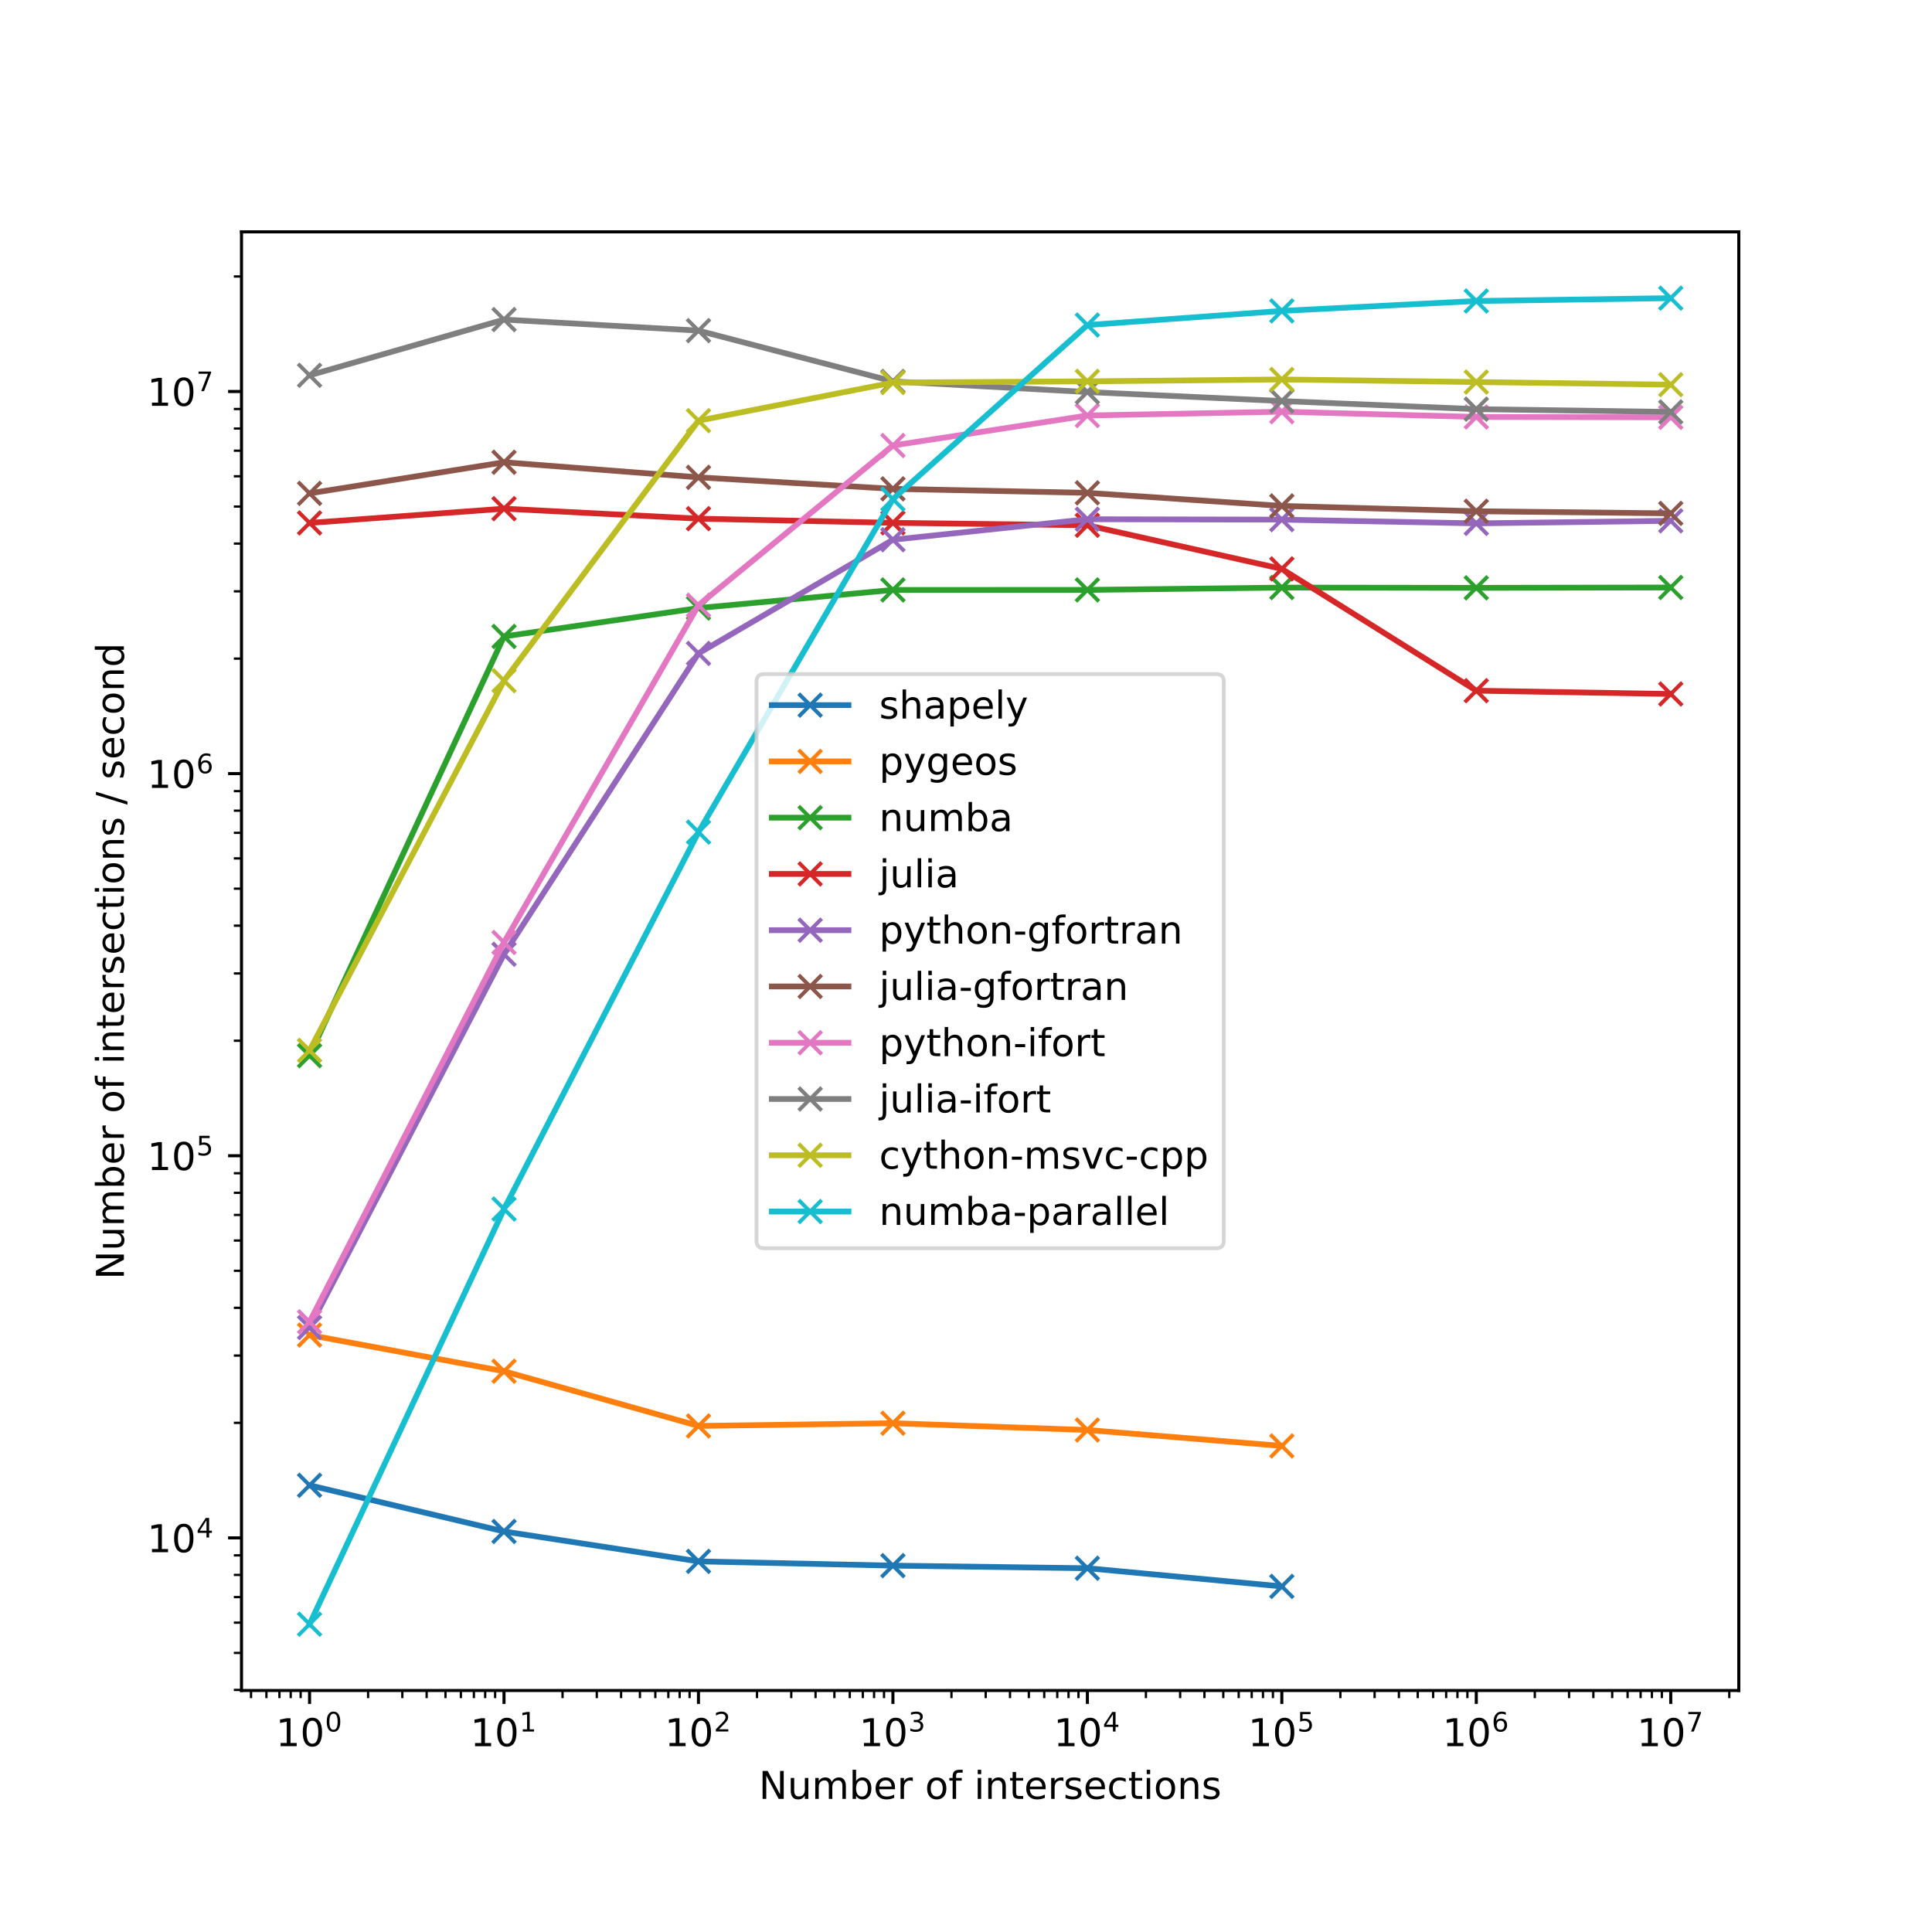 <?xml version="1.0" encoding="utf-8" standalone="no"?>
<!DOCTYPE svg PUBLIC "-//W3C//DTD SVG 1.1//EN"
  "http://www.w3.org/Graphics/SVG/1.1/DTD/svg11.dtd">
<!-- Created with matplotlib (https://matplotlib.org/) -->
<svg height="504pt" version="1.1" viewBox="0 0 504 504" width="504pt" xmlns="http://www.w3.org/2000/svg" xmlns:xlink="http://www.w3.org/1999/xlink">
 <defs>
  <style type="text/css">
*{stroke-linecap:butt;stroke-linejoin:round;}
  </style>
 </defs>
 <g id="figure_1">
  <g id="patch_1">
   <path d="M 0 504 
L 504 504 
L 504 0 
L 0 0 
z
" style="fill:#ffffff;"/>
  </g>
  <g id="axes_1">
   <g id="patch_2">
    <path d="M 63 441 
L 453.6 441 
L 453.6 60.48 
L 63 60.48 
z
" style="fill:#ffffff;"/>
   </g>
   <g id="matplotlib.axis_1">
    <g id="xtick_1">
     <g id="line2d_1">
      <defs>
       <path d="M 0 0 
L 0 3.5 
" id="m1d98ae559a" style="stroke:#000000;stroke-width:0.8;"/>
      </defs>
      <g>
       <use style="stroke:#000000;stroke-width:0.8;" x="80.755" xlink:href="#m1d98ae559a" y="441"/>
      </g>
     </g>
     <g id="text_1">
      <!-- $\mathdefault{10^{0}}$ -->
      <defs>
       <path d="M 12.406 8.297 
L 28.516 8.297 
L 28.516 63.922 
L 10.984 60.406 
L 10.984 69.391 
L 28.422 72.906 
L 38.281 72.906 
L 38.281 8.297 
L 54.391 8.297 
L 54.391 0 
L 12.406 0 
z
" id="DejaVuSans-49"/>
       <path d="M 31.781 66.406 
Q 24.172 66.406 20.328 58.906 
Q 16.5 51.422 16.5 36.375 
Q 16.5 21.391 20.328 13.891 
Q 24.172 6.391 31.781 6.391 
Q 39.453 6.391 43.281 13.891 
Q 47.125 21.391 47.125 36.375 
Q 47.125 51.422 43.281 58.906 
Q 39.453 66.406 31.781 66.406 
z
M 31.781 74.219 
Q 44.047 74.219 50.516 64.516 
Q 56.984 54.828 56.984 36.375 
Q 56.984 17.969 50.516 8.266 
Q 44.047 -1.422 31.781 -1.422 
Q 19.531 -1.422 13.062 8.266 
Q 6.594 17.969 6.594 36.375 
Q 6.594 54.828 13.062 64.516 
Q 19.531 74.219 31.781 74.219 
z
" id="DejaVuSans-48"/>
      </defs>
      <g transform="translate(71.955 455.598)scale(0.1 -0.1)">
       <use transform="translate(0 0.766)" xlink:href="#DejaVuSans-49"/>
       <use transform="translate(63.623 0.766)" xlink:href="#DejaVuSans-48"/>
       <use transform="translate(128.203 39.047)scale(0.7)" xlink:href="#DejaVuSans-48"/>
      </g>
     </g>
    </g>
    <g id="xtick_2">
     <g id="line2d_2">
      <g>
       <use style="stroke:#000000;stroke-width:0.8;" x="131.482" xlink:href="#m1d98ae559a" y="441"/>
      </g>
     </g>
     <g id="text_2">
      <!-- $\mathdefault{10^{1}}$ -->
      <g transform="translate(122.682 455.598)scale(0.1 -0.1)">
       <use transform="translate(0 0.684)" xlink:href="#DejaVuSans-49"/>
       <use transform="translate(63.623 0.684)" xlink:href="#DejaVuSans-48"/>
       <use transform="translate(128.203 38.966)scale(0.7)" xlink:href="#DejaVuSans-49"/>
      </g>
     </g>
    </g>
    <g id="xtick_3">
     <g id="line2d_3">
      <g>
       <use style="stroke:#000000;stroke-width:0.8;" x="182.209" xlink:href="#m1d98ae559a" y="441"/>
      </g>
     </g>
     <g id="text_3">
      <!-- $\mathdefault{10^{2}}$ -->
      <defs>
       <path d="M 19.188 8.297 
L 53.609 8.297 
L 53.609 0 
L 7.328 0 
L 7.328 8.297 
Q 12.938 14.109 22.625 23.891 
Q 32.328 33.688 34.812 36.531 
Q 39.547 41.844 41.422 45.531 
Q 43.312 49.219 43.312 52.781 
Q 43.312 58.594 39.234 62.25 
Q 35.156 65.922 28.609 65.922 
Q 23.969 65.922 18.812 64.312 
Q 13.672 62.703 7.812 59.422 
L 7.812 69.391 
Q 13.766 71.781 18.938 73 
Q 24.125 74.219 28.422 74.219 
Q 39.75 74.219 46.484 68.547 
Q 53.219 62.891 53.219 53.422 
Q 53.219 48.922 51.531 44.891 
Q 49.859 40.875 45.406 35.406 
Q 44.188 33.984 37.641 27.219 
Q 31.109 20.453 19.188 8.297 
z
" id="DejaVuSans-50"/>
      </defs>
      <g transform="translate(173.409 455.598)scale(0.1 -0.1)">
       <use transform="translate(0 0.766)" xlink:href="#DejaVuSans-49"/>
       <use transform="translate(63.623 0.766)" xlink:href="#DejaVuSans-48"/>
       <use transform="translate(128.203 39.047)scale(0.7)" xlink:href="#DejaVuSans-50"/>
      </g>
     </g>
    </g>
    <g id="xtick_4">
     <g id="line2d_4">
      <g>
       <use style="stroke:#000000;stroke-width:0.8;" x="232.936" xlink:href="#m1d98ae559a" y="441"/>
      </g>
     </g>
     <g id="text_4">
      <!-- $\mathdefault{10^{3}}$ -->
      <defs>
       <path d="M 40.578 39.312 
Q 47.656 37.797 51.625 33 
Q 55.609 28.219 55.609 21.188 
Q 55.609 10.406 48.188 4.484 
Q 40.766 -1.422 27.094 -1.422 
Q 22.516 -1.422 17.656 -0.516 
Q 12.797 0.391 7.625 2.203 
L 7.625 11.719 
Q 11.719 9.328 16.594 8.109 
Q 21.484 6.891 26.812 6.891 
Q 36.078 6.891 40.938 10.547 
Q 45.797 14.203 45.797 21.188 
Q 45.797 27.641 41.281 31.266 
Q 36.766 34.906 28.719 34.906 
L 20.219 34.906 
L 20.219 43.016 
L 29.109 43.016 
Q 36.375 43.016 40.234 45.922 
Q 44.094 48.828 44.094 54.297 
Q 44.094 59.906 40.109 62.906 
Q 36.141 65.922 28.719 65.922 
Q 24.656 65.922 20.016 65.031 
Q 15.375 64.156 9.812 62.312 
L 9.812 71.094 
Q 15.438 72.656 20.344 73.438 
Q 25.25 74.219 29.594 74.219 
Q 40.828 74.219 47.359 69.109 
Q 53.906 64.016 53.906 55.328 
Q 53.906 49.266 50.438 45.094 
Q 46.969 40.922 40.578 39.312 
z
" id="DejaVuSans-51"/>
      </defs>
      <g transform="translate(224.136 455.598)scale(0.1 -0.1)">
       <use transform="translate(0 0.766)" xlink:href="#DejaVuSans-49"/>
       <use transform="translate(63.623 0.766)" xlink:href="#DejaVuSans-48"/>
       <use transform="translate(128.203 39.047)scale(0.7)" xlink:href="#DejaVuSans-51"/>
      </g>
     </g>
    </g>
    <g id="xtick_5">
     <g id="line2d_5">
      <g>
       <use style="stroke:#000000;stroke-width:0.8;" x="283.664" xlink:href="#m1d98ae559a" y="441"/>
      </g>
     </g>
     <g id="text_5">
      <!-- $\mathdefault{10^{4}}$ -->
      <defs>
       <path d="M 37.797 64.312 
L 12.891 25.391 
L 37.797 25.391 
z
M 35.203 72.906 
L 47.609 72.906 
L 47.609 25.391 
L 58.016 25.391 
L 58.016 17.188 
L 47.609 17.188 
L 47.609 0 
L 37.797 0 
L 37.797 17.188 
L 4.891 17.188 
L 4.891 26.703 
z
" id="DejaVuSans-52"/>
      </defs>
      <g transform="translate(274.864 455.598)scale(0.1 -0.1)">
       <use transform="translate(0 0.684)" xlink:href="#DejaVuSans-49"/>
       <use transform="translate(63.623 0.684)" xlink:href="#DejaVuSans-48"/>
       <use transform="translate(128.203 38.966)scale(0.7)" xlink:href="#DejaVuSans-52"/>
      </g>
     </g>
    </g>
    <g id="xtick_6">
     <g id="line2d_6">
      <g>
       <use style="stroke:#000000;stroke-width:0.8;" x="334.391" xlink:href="#m1d98ae559a" y="441"/>
      </g>
     </g>
     <g id="text_6">
      <!-- $\mathdefault{10^{5}}$ -->
      <defs>
       <path d="M 10.797 72.906 
L 49.516 72.906 
L 49.516 64.594 
L 19.828 64.594 
L 19.828 46.734 
Q 21.969 47.469 24.109 47.828 
Q 26.266 48.188 28.422 48.188 
Q 40.625 48.188 47.75 41.5 
Q 54.891 34.812 54.891 23.391 
Q 54.891 11.625 47.562 5.094 
Q 40.234 -1.422 26.906 -1.422 
Q 22.312 -1.422 17.547 -0.641 
Q 12.797 0.141 7.719 1.703 
L 7.719 11.625 
Q 12.109 9.234 16.797 8.062 
Q 21.484 6.891 26.703 6.891 
Q 35.156 6.891 40.078 11.328 
Q 45.016 15.766 45.016 23.391 
Q 45.016 31 40.078 35.438 
Q 35.156 39.891 26.703 39.891 
Q 22.75 39.891 18.812 39.016 
Q 14.891 38.141 10.797 36.281 
z
" id="DejaVuSans-53"/>
      </defs>
      <g transform="translate(325.591 455.598)scale(0.1 -0.1)">
       <use transform="translate(0 0.684)" xlink:href="#DejaVuSans-49"/>
       <use transform="translate(63.623 0.684)" xlink:href="#DejaVuSans-48"/>
       <use transform="translate(128.203 38.966)scale(0.7)" xlink:href="#DejaVuSans-53"/>
      </g>
     </g>
    </g>
    <g id="xtick_7">
     <g id="line2d_7">
      <g>
       <use style="stroke:#000000;stroke-width:0.8;" x="385.118" xlink:href="#m1d98ae559a" y="441"/>
      </g>
     </g>
     <g id="text_7">
      <!-- $\mathdefault{10^{6}}$ -->
      <defs>
       <path d="M 33.016 40.375 
Q 26.375 40.375 22.484 35.828 
Q 18.609 31.297 18.609 23.391 
Q 18.609 15.531 22.484 10.953 
Q 26.375 6.391 33.016 6.391 
Q 39.656 6.391 43.531 10.953 
Q 47.406 15.531 47.406 23.391 
Q 47.406 31.297 43.531 35.828 
Q 39.656 40.375 33.016 40.375 
z
M 52.594 71.297 
L 52.594 62.312 
Q 48.875 64.062 45.094 64.984 
Q 41.312 65.922 37.594 65.922 
Q 27.828 65.922 22.672 59.328 
Q 17.531 52.734 16.797 39.406 
Q 19.672 43.656 24.016 45.922 
Q 28.375 48.188 33.594 48.188 
Q 44.578 48.188 50.953 41.516 
Q 57.328 34.859 57.328 23.391 
Q 57.328 12.156 50.688 5.359 
Q 44.047 -1.422 33.016 -1.422 
Q 20.359 -1.422 13.672 8.266 
Q 6.984 17.969 6.984 36.375 
Q 6.984 53.656 15.188 63.938 
Q 23.391 74.219 37.203 74.219 
Q 40.922 74.219 44.703 73.484 
Q 48.484 72.75 52.594 71.297 
z
" id="DejaVuSans-54"/>
      </defs>
      <g transform="translate(376.318 455.598)scale(0.1 -0.1)">
       <use transform="translate(0 0.766)" xlink:href="#DejaVuSans-49"/>
       <use transform="translate(63.623 0.766)" xlink:href="#DejaVuSans-48"/>
       <use transform="translate(128.203 39.047)scale(0.7)" xlink:href="#DejaVuSans-54"/>
      </g>
     </g>
    </g>
    <g id="xtick_8">
     <g id="line2d_8">
      <g>
       <use style="stroke:#000000;stroke-width:0.8;" x="435.845" xlink:href="#m1d98ae559a" y="441"/>
      </g>
     </g>
     <g id="text_8">
      <!-- $\mathdefault{10^{7}}$ -->
      <defs>
       <path d="M 8.203 72.906 
L 55.078 72.906 
L 55.078 68.703 
L 28.609 0 
L 18.312 0 
L 43.219 64.594 
L 8.203 64.594 
z
" id="DejaVuSans-55"/>
      </defs>
      <g transform="translate(427.045 455.598)scale(0.1 -0.1)">
       <use transform="translate(0 0.684)" xlink:href="#DejaVuSans-49"/>
       <use transform="translate(63.623 0.684)" xlink:href="#DejaVuSans-48"/>
       <use transform="translate(128.203 38.966)scale(0.7)" xlink:href="#DejaVuSans-55"/>
      </g>
     </g>
    </g>
    <g id="xtick_9">
     <g id="line2d_9">
      <defs>
       <path d="M 0 0 
L 0 2 
" id="mf97cf721c9" style="stroke:#000000;stroke-width:0.6;"/>
      </defs>
      <g>
       <use style="stroke:#000000;stroke-width:0.6;" x="65.484" xlink:href="#mf97cf721c9" y="441"/>
      </g>
     </g>
    </g>
    <g id="xtick_10">
     <g id="line2d_10">
      <g>
       <use style="stroke:#000000;stroke-width:0.6;" x="69.501" xlink:href="#mf97cf721c9" y="441"/>
      </g>
     </g>
    </g>
    <g id="xtick_11">
     <g id="line2d_11">
      <g>
       <use style="stroke:#000000;stroke-width:0.6;" x="72.897" xlink:href="#mf97cf721c9" y="441"/>
      </g>
     </g>
    </g>
    <g id="xtick_12">
     <g id="line2d_12">
      <g>
       <use style="stroke:#000000;stroke-width:0.6;" x="75.839" xlink:href="#mf97cf721c9" y="441"/>
      </g>
     </g>
    </g>
    <g id="xtick_13">
     <g id="line2d_13">
      <g>
       <use style="stroke:#000000;stroke-width:0.6;" x="78.433" xlink:href="#mf97cf721c9" y="441"/>
      </g>
     </g>
    </g>
    <g id="xtick_14">
     <g id="line2d_14">
      <g>
       <use style="stroke:#000000;stroke-width:0.6;" x="96.025" xlink:href="#mf97cf721c9" y="441"/>
      </g>
     </g>
    </g>
    <g id="xtick_15">
     <g id="line2d_15">
      <g>
       <use style="stroke:#000000;stroke-width:0.6;" x="104.958" xlink:href="#mf97cf721c9" y="441"/>
      </g>
     </g>
    </g>
    <g id="xtick_16">
     <g id="line2d_16">
      <g>
       <use style="stroke:#000000;stroke-width:0.6;" x="111.295" xlink:href="#mf97cf721c9" y="441"/>
      </g>
     </g>
    </g>
    <g id="xtick_17">
     <g id="line2d_17">
      <g>
       <use style="stroke:#000000;stroke-width:0.6;" x="116.211" xlink:href="#mf97cf721c9" y="441"/>
      </g>
     </g>
    </g>
    <g id="xtick_18">
     <g id="line2d_18">
      <g>
       <use style="stroke:#000000;stroke-width:0.6;" x="120.228" xlink:href="#mf97cf721c9" y="441"/>
      </g>
     </g>
    </g>
    <g id="xtick_19">
     <g id="line2d_19">
      <g>
       <use style="stroke:#000000;stroke-width:0.6;" x="123.624" xlink:href="#mf97cf721c9" y="441"/>
      </g>
     </g>
    </g>
    <g id="xtick_20">
     <g id="line2d_20">
      <g>
       <use style="stroke:#000000;stroke-width:0.6;" x="126.566" xlink:href="#mf97cf721c9" y="441"/>
      </g>
     </g>
    </g>
    <g id="xtick_21">
     <g id="line2d_21">
      <g>
       <use style="stroke:#000000;stroke-width:0.6;" x="129.161" xlink:href="#mf97cf721c9" y="441"/>
      </g>
     </g>
    </g>
    <g id="xtick_22">
     <g id="line2d_22">
      <g>
       <use style="stroke:#000000;stroke-width:0.6;" x="146.752" xlink:href="#mf97cf721c9" y="441"/>
      </g>
     </g>
    </g>
    <g id="xtick_23">
     <g id="line2d_23">
      <g>
       <use style="stroke:#000000;stroke-width:0.6;" x="155.685" xlink:href="#mf97cf721c9" y="441"/>
      </g>
     </g>
    </g>
    <g id="xtick_24">
     <g id="line2d_24">
      <g>
       <use style="stroke:#000000;stroke-width:0.6;" x="162.023" xlink:href="#mf97cf721c9" y="441"/>
      </g>
     </g>
    </g>
    <g id="xtick_25">
     <g id="line2d_25">
      <g>
       <use style="stroke:#000000;stroke-width:0.6;" x="166.939" xlink:href="#mf97cf721c9" y="441"/>
      </g>
     </g>
    </g>
    <g id="xtick_26">
     <g id="line2d_26">
      <g>
       <use style="stroke:#000000;stroke-width:0.6;" x="170.955" xlink:href="#mf97cf721c9" y="441"/>
      </g>
     </g>
    </g>
    <g id="xtick_27">
     <g id="line2d_27">
      <g>
       <use style="stroke:#000000;stroke-width:0.6;" x="174.351" xlink:href="#mf97cf721c9" y="441"/>
      </g>
     </g>
    </g>
    <g id="xtick_28">
     <g id="line2d_28">
      <g>
       <use style="stroke:#000000;stroke-width:0.6;" x="177.293" xlink:href="#mf97cf721c9" y="441"/>
      </g>
     </g>
    </g>
    <g id="xtick_29">
     <g id="line2d_29">
      <g>
       <use style="stroke:#000000;stroke-width:0.6;" x="179.888" xlink:href="#mf97cf721c9" y="441"/>
      </g>
     </g>
    </g>
    <g id="xtick_30">
     <g id="line2d_30">
      <g>
       <use style="stroke:#000000;stroke-width:0.6;" x="197.48" xlink:href="#mf97cf721c9" y="441"/>
      </g>
     </g>
    </g>
    <g id="xtick_31">
     <g id="line2d_31">
      <g>
       <use style="stroke:#000000;stroke-width:0.6;" x="206.412" xlink:href="#mf97cf721c9" y="441"/>
      </g>
     </g>
    </g>
    <g id="xtick_32">
     <g id="line2d_32">
      <g>
       <use style="stroke:#000000;stroke-width:0.6;" x="212.75" xlink:href="#mf97cf721c9" y="441"/>
      </g>
     </g>
    </g>
    <g id="xtick_33">
     <g id="line2d_33">
      <g>
       <use style="stroke:#000000;stroke-width:0.6;" x="217.666" xlink:href="#mf97cf721c9" y="441"/>
      </g>
     </g>
    </g>
    <g id="xtick_34">
     <g id="line2d_34">
      <g>
       <use style="stroke:#000000;stroke-width:0.6;" x="221.683" xlink:href="#mf97cf721c9" y="441"/>
      </g>
     </g>
    </g>
    <g id="xtick_35">
     <g id="line2d_35">
      <g>
       <use style="stroke:#000000;stroke-width:0.6;" x="225.079" xlink:href="#mf97cf721c9" y="441"/>
      </g>
     </g>
    </g>
    <g id="xtick_36">
     <g id="line2d_36">
      <g>
       <use style="stroke:#000000;stroke-width:0.6;" x="228.02" xlink:href="#mf97cf721c9" y="441"/>
      </g>
     </g>
    </g>
    <g id="xtick_37">
     <g id="line2d_37">
      <g>
       <use style="stroke:#000000;stroke-width:0.6;" x="230.615" xlink:href="#mf97cf721c9" y="441"/>
      </g>
     </g>
    </g>
    <g id="xtick_38">
     <g id="line2d_38">
      <g>
       <use style="stroke:#000000;stroke-width:0.6;" x="248.207" xlink:href="#mf97cf721c9" y="441"/>
      </g>
     </g>
    </g>
    <g id="xtick_39">
     <g id="line2d_39">
      <g>
       <use style="stroke:#000000;stroke-width:0.6;" x="257.139" xlink:href="#mf97cf721c9" y="441"/>
      </g>
     </g>
    </g>
    <g id="xtick_40">
     <g id="line2d_40">
      <g>
       <use style="stroke:#000000;stroke-width:0.6;" x="263.477" xlink:href="#mf97cf721c9" y="441"/>
      </g>
     </g>
    </g>
    <g id="xtick_41">
     <g id="line2d_41">
      <g>
       <use style="stroke:#000000;stroke-width:0.6;" x="268.393" xlink:href="#mf97cf721c9" y="441"/>
      </g>
     </g>
    </g>
    <g id="xtick_42">
     <g id="line2d_42">
      <g>
       <use style="stroke:#000000;stroke-width:0.6;" x="272.41" xlink:href="#mf97cf721c9" y="441"/>
      </g>
     </g>
    </g>
    <g id="xtick_43">
     <g id="line2d_43">
      <g>
       <use style="stroke:#000000;stroke-width:0.6;" x="275.806" xlink:href="#mf97cf721c9" y="441"/>
      </g>
     </g>
    </g>
    <g id="xtick_44">
     <g id="line2d_44">
      <g>
       <use style="stroke:#000000;stroke-width:0.6;" x="278.748" xlink:href="#mf97cf721c9" y="441"/>
      </g>
     </g>
    </g>
    <g id="xtick_45">
     <g id="line2d_45">
      <g>
       <use style="stroke:#000000;stroke-width:0.6;" x="281.342" xlink:href="#mf97cf721c9" y="441"/>
      </g>
     </g>
    </g>
    <g id="xtick_46">
     <g id="line2d_46">
      <g>
       <use style="stroke:#000000;stroke-width:0.6;" x="298.934" xlink:href="#mf97cf721c9" y="441"/>
      </g>
     </g>
    </g>
    <g id="xtick_47">
     <g id="line2d_47">
      <g>
       <use style="stroke:#000000;stroke-width:0.6;" x="307.867" xlink:href="#mf97cf721c9" y="441"/>
      </g>
     </g>
    </g>
    <g id="xtick_48">
     <g id="line2d_48">
      <g>
       <use style="stroke:#000000;stroke-width:0.6;" x="314.204" xlink:href="#mf97cf721c9" y="441"/>
      </g>
     </g>
    </g>
    <g id="xtick_49">
     <g id="line2d_49">
      <g>
       <use style="stroke:#000000;stroke-width:0.6;" x="319.12" xlink:href="#mf97cf721c9" y="441"/>
      </g>
     </g>
    </g>
    <g id="xtick_50">
     <g id="line2d_50">
      <g>
       <use style="stroke:#000000;stroke-width:0.6;" x="323.137" xlink:href="#mf97cf721c9" y="441"/>
      </g>
     </g>
    </g>
    <g id="xtick_51">
     <g id="line2d_51">
      <g>
       <use style="stroke:#000000;stroke-width:0.6;" x="326.533" xlink:href="#mf97cf721c9" y="441"/>
      </g>
     </g>
    </g>
    <g id="xtick_52">
     <g id="line2d_52">
      <g>
       <use style="stroke:#000000;stroke-width:0.6;" x="329.475" xlink:href="#mf97cf721c9" y="441"/>
      </g>
     </g>
    </g>
    <g id="xtick_53">
     <g id="line2d_53">
      <g>
       <use style="stroke:#000000;stroke-width:0.6;" x="332.07" xlink:href="#mf97cf721c9" y="441"/>
      </g>
     </g>
    </g>
    <g id="xtick_54">
     <g id="line2d_54">
      <g>
       <use style="stroke:#000000;stroke-width:0.6;" x="349.661" xlink:href="#mf97cf721c9" y="441"/>
      </g>
     </g>
    </g>
    <g id="xtick_55">
     <g id="line2d_55">
      <g>
       <use style="stroke:#000000;stroke-width:0.6;" x="358.594" xlink:href="#mf97cf721c9" y="441"/>
      </g>
     </g>
    </g>
    <g id="xtick_56">
     <g id="line2d_56">
      <g>
       <use style="stroke:#000000;stroke-width:0.6;" x="364.932" xlink:href="#mf97cf721c9" y="441"/>
      </g>
     </g>
    </g>
    <g id="xtick_57">
     <g id="line2d_57">
      <g>
       <use style="stroke:#000000;stroke-width:0.6;" x="369.848" xlink:href="#mf97cf721c9" y="441"/>
      </g>
     </g>
    </g>
    <g id="xtick_58">
     <g id="line2d_58">
      <g>
       <use style="stroke:#000000;stroke-width:0.6;" x="373.864" xlink:href="#mf97cf721c9" y="441"/>
      </g>
     </g>
    </g>
    <g id="xtick_59">
     <g id="line2d_59">
      <g>
       <use style="stroke:#000000;stroke-width:0.6;" x="377.26" xlink:href="#mf97cf721c9" y="441"/>
      </g>
     </g>
    </g>
    <g id="xtick_60">
     <g id="line2d_60">
      <g>
       <use style="stroke:#000000;stroke-width:0.6;" x="380.202" xlink:href="#mf97cf721c9" y="441"/>
      </g>
     </g>
    </g>
    <g id="xtick_61">
     <g id="line2d_61">
      <g>
       <use style="stroke:#000000;stroke-width:0.6;" x="382.797" xlink:href="#mf97cf721c9" y="441"/>
      </g>
     </g>
    </g>
    <g id="xtick_62">
     <g id="line2d_62">
      <g>
       <use style="stroke:#000000;stroke-width:0.6;" x="400.389" xlink:href="#mf97cf721c9" y="441"/>
      </g>
     </g>
    </g>
    <g id="xtick_63">
     <g id="line2d_63">
      <g>
       <use style="stroke:#000000;stroke-width:0.6;" x="409.321" xlink:href="#mf97cf721c9" y="441"/>
      </g>
     </g>
    </g>
    <g id="xtick_64">
     <g id="line2d_64">
      <g>
       <use style="stroke:#000000;stroke-width:0.6;" x="415.659" xlink:href="#mf97cf721c9" y="441"/>
      </g>
     </g>
    </g>
    <g id="xtick_65">
     <g id="line2d_65">
      <g>
       <use style="stroke:#000000;stroke-width:0.6;" x="420.575" xlink:href="#mf97cf721c9" y="441"/>
      </g>
     </g>
    </g>
    <g id="xtick_66">
     <g id="line2d_66">
      <g>
       <use style="stroke:#000000;stroke-width:0.6;" x="424.592" xlink:href="#mf97cf721c9" y="441"/>
      </g>
     </g>
    </g>
    <g id="xtick_67">
     <g id="line2d_67">
      <g>
       <use style="stroke:#000000;stroke-width:0.6;" x="427.988" xlink:href="#mf97cf721c9" y="441"/>
      </g>
     </g>
    </g>
    <g id="xtick_68">
     <g id="line2d_68">
      <g>
       <use style="stroke:#000000;stroke-width:0.6;" x="430.929" xlink:href="#mf97cf721c9" y="441"/>
      </g>
     </g>
    </g>
    <g id="xtick_69">
     <g id="line2d_69">
      <g>
       <use style="stroke:#000000;stroke-width:0.6;" x="433.524" xlink:href="#mf97cf721c9" y="441"/>
      </g>
     </g>
    </g>
    <g id="xtick_70">
     <g id="line2d_70">
      <g>
       <use style="stroke:#000000;stroke-width:0.6;" x="451.116" xlink:href="#mf97cf721c9" y="441"/>
      </g>
     </g>
    </g>
    <g id="text_9">
     <!-- Number of intersections -->
     <defs>
      <path d="M 9.812 72.906 
L 23.094 72.906 
L 55.422 11.922 
L 55.422 72.906 
L 64.984 72.906 
L 64.984 0 
L 51.703 0 
L 19.391 60.984 
L 19.391 0 
L 9.812 0 
z
" id="DejaVuSans-78"/>
      <path d="M 8.5 21.578 
L 8.5 54.688 
L 17.484 54.688 
L 17.484 21.922 
Q 17.484 14.156 20.5 10.266 
Q 23.531 6.391 29.594 6.391 
Q 36.859 6.391 41.078 11.031 
Q 45.312 15.672 45.312 23.688 
L 45.312 54.688 
L 54.297 54.688 
L 54.297 0 
L 45.312 0 
L 45.312 8.406 
Q 42.047 3.422 37.719 1 
Q 33.406 -1.422 27.688 -1.422 
Q 18.266 -1.422 13.375 4.438 
Q 8.5 10.297 8.5 21.578 
z
M 31.109 56 
z
" id="DejaVuSans-117"/>
      <path d="M 52 44.188 
Q 55.375 50.25 60.062 53.125 
Q 64.75 56 71.094 56 
Q 79.641 56 84.281 50.016 
Q 88.922 44.047 88.922 33.016 
L 88.922 0 
L 79.891 0 
L 79.891 32.719 
Q 79.891 40.578 77.094 44.375 
Q 74.312 48.188 68.609 48.188 
Q 61.625 48.188 57.562 43.547 
Q 53.516 38.922 53.516 30.906 
L 53.516 0 
L 44.484 0 
L 44.484 32.719 
Q 44.484 40.625 41.703 44.406 
Q 38.922 48.188 33.109 48.188 
Q 26.219 48.188 22.156 43.531 
Q 18.109 38.875 18.109 30.906 
L 18.109 0 
L 9.078 0 
L 9.078 54.688 
L 18.109 54.688 
L 18.109 46.188 
Q 21.188 51.219 25.484 53.609 
Q 29.781 56 35.688 56 
Q 41.656 56 45.828 52.969 
Q 50 49.953 52 44.188 
z
" id="DejaVuSans-109"/>
      <path d="M 48.688 27.297 
Q 48.688 37.203 44.609 42.844 
Q 40.531 48.484 33.406 48.484 
Q 26.266 48.484 22.188 42.844 
Q 18.109 37.203 18.109 27.297 
Q 18.109 17.391 22.188 11.75 
Q 26.266 6.109 33.406 6.109 
Q 40.531 6.109 44.609 11.75 
Q 48.688 17.391 48.688 27.297 
z
M 18.109 46.391 
Q 20.953 51.266 25.266 53.625 
Q 29.594 56 35.594 56 
Q 45.562 56 51.781 48.094 
Q 58.016 40.188 58.016 27.297 
Q 58.016 14.406 51.781 6.484 
Q 45.562 -1.422 35.594 -1.422 
Q 29.594 -1.422 25.266 0.953 
Q 20.953 3.328 18.109 8.203 
L 18.109 0 
L 9.078 0 
L 9.078 75.984 
L 18.109 75.984 
z
" id="DejaVuSans-98"/>
      <path d="M 56.203 29.594 
L 56.203 25.203 
L 14.891 25.203 
Q 15.484 15.922 20.484 11.062 
Q 25.484 6.203 34.422 6.203 
Q 39.594 6.203 44.453 7.469 
Q 49.312 8.734 54.109 11.281 
L 54.109 2.781 
Q 49.266 0.734 44.188 -0.344 
Q 39.109 -1.422 33.891 -1.422 
Q 20.797 -1.422 13.156 6.188 
Q 5.516 13.812 5.516 26.812 
Q 5.516 40.234 12.766 48.109 
Q 20.016 56 32.328 56 
Q 43.359 56 49.781 48.891 
Q 56.203 41.797 56.203 29.594 
z
M 47.219 32.234 
Q 47.125 39.594 43.094 43.984 
Q 39.062 48.391 32.422 48.391 
Q 24.906 48.391 20.391 44.141 
Q 15.875 39.891 15.188 32.172 
z
" id="DejaVuSans-101"/>
      <path d="M 41.109 46.297 
Q 39.594 47.172 37.812 47.578 
Q 36.031 48 33.891 48 
Q 26.266 48 22.188 43.047 
Q 18.109 38.094 18.109 28.812 
L 18.109 0 
L 9.078 0 
L 9.078 54.688 
L 18.109 54.688 
L 18.109 46.188 
Q 20.953 51.172 25.484 53.578 
Q 30.031 56 36.531 56 
Q 37.453 56 38.578 55.875 
Q 39.703 55.766 41.062 55.516 
z
" id="DejaVuSans-114"/>
      <path id="DejaVuSans-32"/>
      <path d="M 30.609 48.391 
Q 23.391 48.391 19.188 42.75 
Q 14.984 37.109 14.984 27.297 
Q 14.984 17.484 19.156 11.844 
Q 23.344 6.203 30.609 6.203 
Q 37.797 6.203 41.984 11.859 
Q 46.188 17.531 46.188 27.297 
Q 46.188 37.016 41.984 42.703 
Q 37.797 48.391 30.609 48.391 
z
M 30.609 56 
Q 42.328 56 49.016 48.375 
Q 55.719 40.766 55.719 27.297 
Q 55.719 13.875 49.016 6.219 
Q 42.328 -1.422 30.609 -1.422 
Q 18.844 -1.422 12.172 6.219 
Q 5.516 13.875 5.516 27.297 
Q 5.516 40.766 12.172 48.375 
Q 18.844 56 30.609 56 
z
" id="DejaVuSans-111"/>
      <path d="M 37.109 75.984 
L 37.109 68.5 
L 28.516 68.5 
Q 23.688 68.5 21.797 66.547 
Q 19.922 64.594 19.922 59.516 
L 19.922 54.688 
L 34.719 54.688 
L 34.719 47.703 
L 19.922 47.703 
L 19.922 0 
L 10.891 0 
L 10.891 47.703 
L 2.297 47.703 
L 2.297 54.688 
L 10.891 54.688 
L 10.891 58.5 
Q 10.891 67.625 15.141 71.797 
Q 19.391 75.984 28.609 75.984 
z
" id="DejaVuSans-102"/>
      <path d="M 9.422 54.688 
L 18.406 54.688 
L 18.406 0 
L 9.422 0 
z
M 9.422 75.984 
L 18.406 75.984 
L 18.406 64.594 
L 9.422 64.594 
z
" id="DejaVuSans-105"/>
      <path d="M 54.891 33.016 
L 54.891 0 
L 45.906 0 
L 45.906 32.719 
Q 45.906 40.484 42.875 44.328 
Q 39.844 48.188 33.797 48.188 
Q 26.516 48.188 22.312 43.547 
Q 18.109 38.922 18.109 30.906 
L 18.109 0 
L 9.078 0 
L 9.078 54.688 
L 18.109 54.688 
L 18.109 46.188 
Q 21.344 51.125 25.703 53.562 
Q 30.078 56 35.797 56 
Q 45.219 56 50.047 50.172 
Q 54.891 44.344 54.891 33.016 
z
" id="DejaVuSans-110"/>
      <path d="M 18.312 70.219 
L 18.312 54.688 
L 36.812 54.688 
L 36.812 47.703 
L 18.312 47.703 
L 18.312 18.016 
Q 18.312 11.328 20.141 9.422 
Q 21.969 7.516 27.594 7.516 
L 36.812 7.516 
L 36.812 0 
L 27.594 0 
Q 17.188 0 13.234 3.875 
Q 9.281 7.766 9.281 18.016 
L 9.281 47.703 
L 2.688 47.703 
L 2.688 54.688 
L 9.281 54.688 
L 9.281 70.219 
z
" id="DejaVuSans-116"/>
      <path d="M 44.281 53.078 
L 44.281 44.578 
Q 40.484 46.531 36.375 47.5 
Q 32.281 48.484 27.875 48.484 
Q 21.188 48.484 17.844 46.438 
Q 14.5 44.391 14.5 40.281 
Q 14.5 37.156 16.891 35.375 
Q 19.281 33.594 26.516 31.984 
L 29.594 31.297 
Q 39.156 29.25 43.188 25.516 
Q 47.219 21.781 47.219 15.094 
Q 47.219 7.469 41.188 3.016 
Q 35.156 -1.422 24.609 -1.422 
Q 20.219 -1.422 15.453 -0.562 
Q 10.688 0.297 5.422 2 
L 5.422 11.281 
Q 10.406 8.688 15.234 7.391 
Q 20.062 6.109 24.812 6.109 
Q 31.156 6.109 34.562 8.281 
Q 37.984 10.453 37.984 14.406 
Q 37.984 18.062 35.516 20.016 
Q 33.062 21.969 24.703 23.781 
L 21.578 24.516 
Q 13.234 26.266 9.516 29.906 
Q 5.812 33.547 5.812 39.891 
Q 5.812 47.609 11.281 51.797 
Q 16.75 56 26.812 56 
Q 31.781 56 36.172 55.266 
Q 40.578 54.547 44.281 53.078 
z
" id="DejaVuSans-115"/>
      <path d="M 48.781 52.594 
L 48.781 44.188 
Q 44.969 46.297 41.141 47.344 
Q 37.312 48.391 33.406 48.391 
Q 24.656 48.391 19.812 42.844 
Q 14.984 37.312 14.984 27.297 
Q 14.984 17.281 19.812 11.734 
Q 24.656 6.203 33.406 6.203 
Q 37.312 6.203 41.141 7.25 
Q 44.969 8.297 48.781 10.406 
L 48.781 2.094 
Q 45.016 0.344 40.984 -0.531 
Q 36.969 -1.422 32.422 -1.422 
Q 20.062 -1.422 12.781 6.344 
Q 5.516 14.109 5.516 27.297 
Q 5.516 40.672 12.859 48.328 
Q 20.219 56 33.016 56 
Q 37.156 56 41.109 55.141 
Q 45.062 54.297 48.781 52.594 
z
" id="DejaVuSans-99"/>
     </defs>
     <g transform="translate(197.954 469.277)scale(0.1 -0.1)">
      <use xlink:href="#DejaVuSans-78"/>
      <use x="74.805" xlink:href="#DejaVuSans-117"/>
      <use x="138.184" xlink:href="#DejaVuSans-109"/>
      <use x="235.596" xlink:href="#DejaVuSans-98"/>
      <use x="299.072" xlink:href="#DejaVuSans-101"/>
      <use x="360.596" xlink:href="#DejaVuSans-114"/>
      <use x="401.709" xlink:href="#DejaVuSans-32"/>
      <use x="433.496" xlink:href="#DejaVuSans-111"/>
      <use x="494.678" xlink:href="#DejaVuSans-102"/>
      <use x="529.883" xlink:href="#DejaVuSans-32"/>
      <use x="561.67" xlink:href="#DejaVuSans-105"/>
      <use x="589.453" xlink:href="#DejaVuSans-110"/>
      <use x="652.832" xlink:href="#DejaVuSans-116"/>
      <use x="692.041" xlink:href="#DejaVuSans-101"/>
      <use x="753.564" xlink:href="#DejaVuSans-114"/>
      <use x="794.678" xlink:href="#DejaVuSans-115"/>
      <use x="846.777" xlink:href="#DejaVuSans-101"/>
      <use x="908.301" xlink:href="#DejaVuSans-99"/>
      <use x="963.281" xlink:href="#DejaVuSans-116"/>
      <use x="1002.49" xlink:href="#DejaVuSans-105"/>
      <use x="1030.273" xlink:href="#DejaVuSans-111"/>
      <use x="1091.455" xlink:href="#DejaVuSans-110"/>
      <use x="1154.834" xlink:href="#DejaVuSans-115"/>
     </g>
    </g>
   </g>
   <g id="matplotlib.axis_2">
    <g id="ytick_1">
     <g id="line2d_71">
      <defs>
       <path d="M 0 0 
L -3.5 0 
" id="m9496535f77" style="stroke:#000000;stroke-width:0.8;"/>
      </defs>
      <g>
       <use style="stroke:#000000;stroke-width:0.8;" x="63" xlink:href="#m9496535f77" y="401.187"/>
      </g>
     </g>
     <g id="text_10">
      <!-- $\mathdefault{10^{4}}$ -->
      <g transform="translate(38.4 404.987)scale(0.1 -0.1)">
       <use transform="translate(0 0.684)" xlink:href="#DejaVuSans-49"/>
       <use transform="translate(63.623 0.684)" xlink:href="#DejaVuSans-48"/>
       <use transform="translate(128.203 38.966)scale(0.7)" xlink:href="#DejaVuSans-52"/>
      </g>
     </g>
    </g>
    <g id="ytick_2">
     <g id="line2d_72">
      <g>
       <use style="stroke:#000000;stroke-width:0.8;" x="63" xlink:href="#m9496535f77" y="301.502"/>
      </g>
     </g>
     <g id="text_11">
      <!-- $\mathdefault{10^{5}}$ -->
      <g transform="translate(38.4 305.302)scale(0.1 -0.1)">
       <use transform="translate(0 0.684)" xlink:href="#DejaVuSans-49"/>
       <use transform="translate(63.623 0.684)" xlink:href="#DejaVuSans-48"/>
       <use transform="translate(128.203 38.966)scale(0.7)" xlink:href="#DejaVuSans-53"/>
      </g>
     </g>
    </g>
    <g id="ytick_3">
     <g id="line2d_73">
      <g>
       <use style="stroke:#000000;stroke-width:0.8;" x="63" xlink:href="#m9496535f77" y="201.817"/>
      </g>
     </g>
     <g id="text_12">
      <!-- $\mathdefault{10^{6}}$ -->
      <g transform="translate(38.4 205.617)scale(0.1 -0.1)">
       <use transform="translate(0 0.766)" xlink:href="#DejaVuSans-49"/>
       <use transform="translate(63.623 0.766)" xlink:href="#DejaVuSans-48"/>
       <use transform="translate(128.203 39.047)scale(0.7)" xlink:href="#DejaVuSans-54"/>
      </g>
     </g>
    </g>
    <g id="ytick_4">
     <g id="line2d_74">
      <g>
       <use style="stroke:#000000;stroke-width:0.8;" x="63" xlink:href="#m9496535f77" y="102.132"/>
      </g>
     </g>
     <g id="text_13">
      <!-- $\mathdefault{10^{7}}$ -->
      <g transform="translate(38.4 105.932)scale(0.1 -0.1)">
       <use transform="translate(0 0.684)" xlink:href="#DejaVuSans-49"/>
       <use transform="translate(63.623 0.684)" xlink:href="#DejaVuSans-48"/>
       <use transform="translate(128.203 38.966)scale(0.7)" xlink:href="#DejaVuSans-55"/>
      </g>
     </g>
    </g>
    <g id="ytick_5">
     <g id="line2d_75">
      <defs>
       <path d="M 0 0 
L -2 0 
" id="m8c8f54ed75" style="stroke:#000000;stroke-width:0.6;"/>
      </defs>
      <g>
       <use style="stroke:#000000;stroke-width:0.6;" x="63" xlink:href="#m8c8f54ed75" y="440.856"/>
      </g>
     </g>
    </g>
    <g id="ytick_6">
     <g id="line2d_76">
      <g>
       <use style="stroke:#000000;stroke-width:0.6;" x="63" xlink:href="#m8c8f54ed75" y="431.196"/>
      </g>
     </g>
    </g>
    <g id="ytick_7">
     <g id="line2d_77">
      <g>
       <use style="stroke:#000000;stroke-width:0.6;" x="63" xlink:href="#m8c8f54ed75" y="423.302"/>
      </g>
     </g>
    </g>
    <g id="ytick_8">
     <g id="line2d_78">
      <g>
       <use style="stroke:#000000;stroke-width:0.6;" x="63" xlink:href="#m8c8f54ed75" y="416.629"/>
      </g>
     </g>
    </g>
    <g id="ytick_9">
     <g id="line2d_79">
      <g>
       <use style="stroke:#000000;stroke-width:0.6;" x="63" xlink:href="#m8c8f54ed75" y="410.848"/>
      </g>
     </g>
    </g>
    <g id="ytick_10">
     <g id="line2d_80">
      <g>
       <use style="stroke:#000000;stroke-width:0.6;" x="63" xlink:href="#m8c8f54ed75" y="405.749"/>
      </g>
     </g>
    </g>
    <g id="ytick_11">
     <g id="line2d_81">
      <g>
       <use style="stroke:#000000;stroke-width:0.6;" x="63" xlink:href="#m8c8f54ed75" y="371.179"/>
      </g>
     </g>
    </g>
    <g id="ytick_12">
     <g id="line2d_82">
      <g>
       <use style="stroke:#000000;stroke-width:0.6;" x="63" xlink:href="#m8c8f54ed75" y="353.626"/>
      </g>
     </g>
    </g>
    <g id="ytick_13">
     <g id="line2d_83">
      <g>
       <use style="stroke:#000000;stroke-width:0.6;" x="63" xlink:href="#m8c8f54ed75" y="341.171"/>
      </g>
     </g>
    </g>
    <g id="ytick_14">
     <g id="line2d_84">
      <g>
       <use style="stroke:#000000;stroke-width:0.6;" x="63" xlink:href="#m8c8f54ed75" y="331.511"/>
      </g>
     </g>
    </g>
    <g id="ytick_15">
     <g id="line2d_85">
      <g>
       <use style="stroke:#000000;stroke-width:0.6;" x="63" xlink:href="#m8c8f54ed75" y="323.617"/>
      </g>
     </g>
    </g>
    <g id="ytick_16">
     <g id="line2d_86">
      <g>
       <use style="stroke:#000000;stroke-width:0.6;" x="63" xlink:href="#m8c8f54ed75" y="316.944"/>
      </g>
     </g>
    </g>
    <g id="ytick_17">
     <g id="line2d_87">
      <g>
       <use style="stroke:#000000;stroke-width:0.6;" x="63" xlink:href="#m8c8f54ed75" y="311.163"/>
      </g>
     </g>
    </g>
    <g id="ytick_18">
     <g id="line2d_88">
      <g>
       <use style="stroke:#000000;stroke-width:0.6;" x="63" xlink:href="#m8c8f54ed75" y="306.064"/>
      </g>
     </g>
    </g>
    <g id="ytick_19">
     <g id="line2d_89">
      <g>
       <use style="stroke:#000000;stroke-width:0.6;" x="63" xlink:href="#m8c8f54ed75" y="271.494"/>
      </g>
     </g>
    </g>
    <g id="ytick_20">
     <g id="line2d_90">
      <g>
       <use style="stroke:#000000;stroke-width:0.6;" x="63" xlink:href="#m8c8f54ed75" y="253.941"/>
      </g>
     </g>
    </g>
    <g id="ytick_21">
     <g id="line2d_91">
      <g>
       <use style="stroke:#000000;stroke-width:0.6;" x="63" xlink:href="#m8c8f54ed75" y="241.486"/>
      </g>
     </g>
    </g>
    <g id="ytick_22">
     <g id="line2d_92">
      <g>
       <use style="stroke:#000000;stroke-width:0.6;" x="63" xlink:href="#m8c8f54ed75" y="231.826"/>
      </g>
     </g>
    </g>
    <g id="ytick_23">
     <g id="line2d_93">
      <g>
       <use style="stroke:#000000;stroke-width:0.6;" x="63" xlink:href="#m8c8f54ed75" y="223.932"/>
      </g>
     </g>
    </g>
    <g id="ytick_24">
     <g id="line2d_94">
      <g>
       <use style="stroke:#000000;stroke-width:0.6;" x="63" xlink:href="#m8c8f54ed75" y="217.259"/>
      </g>
     </g>
    </g>
    <g id="ytick_25">
     <g id="line2d_95">
      <g>
       <use style="stroke:#000000;stroke-width:0.6;" x="63" xlink:href="#m8c8f54ed75" y="211.478"/>
      </g>
     </g>
    </g>
    <g id="ytick_26">
     <g id="line2d_96">
      <g>
       <use style="stroke:#000000;stroke-width:0.6;" x="63" xlink:href="#m8c8f54ed75" y="206.379"/>
      </g>
     </g>
    </g>
    <g id="ytick_27">
     <g id="line2d_97">
      <g>
       <use style="stroke:#000000;stroke-width:0.6;" x="63" xlink:href="#m8c8f54ed75" y="171.809"/>
      </g>
     </g>
    </g>
    <g id="ytick_28">
     <g id="line2d_98">
      <g>
       <use style="stroke:#000000;stroke-width:0.6;" x="63" xlink:href="#m8c8f54ed75" y="154.256"/>
      </g>
     </g>
    </g>
    <g id="ytick_29">
     <g id="line2d_99">
      <g>
       <use style="stroke:#000000;stroke-width:0.6;" x="63" xlink:href="#m8c8f54ed75" y="141.801"/>
      </g>
     </g>
    </g>
    <g id="ytick_30">
     <g id="line2d_100">
      <g>
       <use style="stroke:#000000;stroke-width:0.6;" x="63" xlink:href="#m8c8f54ed75" y="132.141"/>
      </g>
     </g>
    </g>
    <g id="ytick_31">
     <g id="line2d_101">
      <g>
       <use style="stroke:#000000;stroke-width:0.6;" x="63" xlink:href="#m8c8f54ed75" y="124.247"/>
      </g>
     </g>
    </g>
    <g id="ytick_32">
     <g id="line2d_102">
      <g>
       <use style="stroke:#000000;stroke-width:0.6;" x="63" xlink:href="#m8c8f54ed75" y="117.574"/>
      </g>
     </g>
    </g>
    <g id="ytick_33">
     <g id="line2d_103">
      <g>
       <use style="stroke:#000000;stroke-width:0.6;" x="63" xlink:href="#m8c8f54ed75" y="111.793"/>
      </g>
     </g>
    </g>
    <g id="ytick_34">
     <g id="line2d_104">
      <g>
       <use style="stroke:#000000;stroke-width:0.6;" x="63" xlink:href="#m8c8f54ed75" y="106.694"/>
      </g>
     </g>
    </g>
    <g id="ytick_35">
     <g id="line2d_105">
      <g>
       <use style="stroke:#000000;stroke-width:0.6;" x="63" xlink:href="#m8c8f54ed75" y="72.124"/>
      </g>
     </g>
    </g>
    <g id="text_14">
     <!-- Number of intersections / second -->
     <defs>
      <path d="M 25.391 72.906 
L 33.688 72.906 
L 8.297 -9.281 
L 0 -9.281 
z
" id="DejaVuSans-47"/>
      <path d="M 45.406 46.391 
L 45.406 75.984 
L 54.391 75.984 
L 54.391 0 
L 45.406 0 
L 45.406 8.203 
Q 42.578 3.328 38.25 0.953 
Q 33.938 -1.422 27.875 -1.422 
Q 17.969 -1.422 11.734 6.484 
Q 5.516 14.406 5.516 27.297 
Q 5.516 40.188 11.734 48.094 
Q 17.969 56 27.875 56 
Q 33.938 56 38.25 53.625 
Q 42.578 51.266 45.406 46.391 
z
M 14.797 27.297 
Q 14.797 17.391 18.875 11.75 
Q 22.953 6.109 30.078 6.109 
Q 37.203 6.109 41.297 11.75 
Q 45.406 17.391 45.406 27.297 
Q 45.406 37.203 41.297 42.844 
Q 37.203 48.484 30.078 48.484 
Q 22.953 48.484 18.875 42.844 
Q 14.797 37.203 14.797 27.297 
z
" id="DejaVuSans-100"/>
     </defs>
     <g transform="translate(32.32 333.781)rotate(-90)scale(0.1 -0.1)">
      <use xlink:href="#DejaVuSans-78"/>
      <use x="74.805" xlink:href="#DejaVuSans-117"/>
      <use x="138.184" xlink:href="#DejaVuSans-109"/>
      <use x="235.596" xlink:href="#DejaVuSans-98"/>
      <use x="299.072" xlink:href="#DejaVuSans-101"/>
      <use x="360.596" xlink:href="#DejaVuSans-114"/>
      <use x="401.709" xlink:href="#DejaVuSans-32"/>
      <use x="433.496" xlink:href="#DejaVuSans-111"/>
      <use x="494.678" xlink:href="#DejaVuSans-102"/>
      <use x="529.883" xlink:href="#DejaVuSans-32"/>
      <use x="561.67" xlink:href="#DejaVuSans-105"/>
      <use x="589.453" xlink:href="#DejaVuSans-110"/>
      <use x="652.832" xlink:href="#DejaVuSans-116"/>
      <use x="692.041" xlink:href="#DejaVuSans-101"/>
      <use x="753.564" xlink:href="#DejaVuSans-114"/>
      <use x="794.678" xlink:href="#DejaVuSans-115"/>
      <use x="846.777" xlink:href="#DejaVuSans-101"/>
      <use x="908.301" xlink:href="#DejaVuSans-99"/>
      <use x="963.281" xlink:href="#DejaVuSans-116"/>
      <use x="1002.49" xlink:href="#DejaVuSans-105"/>
      <use x="1030.273" xlink:href="#DejaVuSans-111"/>
      <use x="1091.455" xlink:href="#DejaVuSans-110"/>
      <use x="1154.834" xlink:href="#DejaVuSans-115"/>
      <use x="1206.934" xlink:href="#DejaVuSans-32"/>
      <use x="1238.721" xlink:href="#DejaVuSans-47"/>
      <use x="1272.412" xlink:href="#DejaVuSans-32"/>
      <use x="1304.199" xlink:href="#DejaVuSans-115"/>
      <use x="1356.299" xlink:href="#DejaVuSans-101"/>
      <use x="1417.822" xlink:href="#DejaVuSans-99"/>
      <use x="1472.803" xlink:href="#DejaVuSans-111"/>
      <use x="1533.984" xlink:href="#DejaVuSans-110"/>
      <use x="1597.363" xlink:href="#DejaVuSans-100"/>
     </g>
    </g>
   </g>
   <g id="line2d_106">
    <path clip-path="url(#pce252a2994)" d="M 80.755 387.468 
L 131.482 399.513 
L 182.209 407.312 
L 232.936 408.425 
L 283.664 409.102 
L 334.391 413.842 
" style="fill:none;stroke:#1f77b4;stroke-linecap:square;stroke-width:1.5;"/>
    <defs>
     <path d="M -3 3 
L 3 -3 
M -3 -3 
L 3 3 
" id="m04d3114d6e" style="stroke:#1f77b4;"/>
    </defs>
    <g clip-path="url(#pce252a2994)">
     <use style="fill:#1f77b4;stroke:#1f77b4;" x="80.755" xlink:href="#m04d3114d6e" y="387.468"/>
     <use style="fill:#1f77b4;stroke:#1f77b4;" x="131.482" xlink:href="#m04d3114d6e" y="399.513"/>
     <use style="fill:#1f77b4;stroke:#1f77b4;" x="182.209" xlink:href="#m04d3114d6e" y="407.312"/>
     <use style="fill:#1f77b4;stroke:#1f77b4;" x="232.936" xlink:href="#m04d3114d6e" y="408.425"/>
     <use style="fill:#1f77b4;stroke:#1f77b4;" x="283.664" xlink:href="#m04d3114d6e" y="409.102"/>
     <use style="fill:#1f77b4;stroke:#1f77b4;" x="334.391" xlink:href="#m04d3114d6e" y="413.842"/>
    </g>
   </g>
   <g id="line2d_107">
    <path clip-path="url(#pce252a2994)" d="M 80.755 348.269 
L 131.482 357.717 
L 182.209 371.982 
L 232.936 371.269 
L 283.664 373.044 
L 334.391 377.204 
" style="fill:none;stroke:#ff7f0e;stroke-linecap:square;stroke-width:1.5;"/>
    <defs>
     <path d="M -3 3 
L 3 -3 
M -3 -3 
L 3 3 
" id="mbff0622509" style="stroke:#ff7f0e;"/>
    </defs>
    <g clip-path="url(#pce252a2994)">
     <use style="fill:#ff7f0e;stroke:#ff7f0e;" x="80.755" xlink:href="#mbff0622509" y="348.269"/>
     <use style="fill:#ff7f0e;stroke:#ff7f0e;" x="131.482" xlink:href="#mbff0622509" y="357.717"/>
     <use style="fill:#ff7f0e;stroke:#ff7f0e;" x="182.209" xlink:href="#mbff0622509" y="371.982"/>
     <use style="fill:#ff7f0e;stroke:#ff7f0e;" x="232.936" xlink:href="#mbff0622509" y="371.269"/>
     <use style="fill:#ff7f0e;stroke:#ff7f0e;" x="283.664" xlink:href="#mbff0622509" y="373.044"/>
     <use style="fill:#ff7f0e;stroke:#ff7f0e;" x="334.391" xlink:href="#mbff0622509" y="377.204"/>
    </g>
   </g>
   <g id="line2d_108">
    <path clip-path="url(#pce252a2994)" d="M 80.755 275.386 
L 131.482 166.029 
L 182.209 158.622 
L 232.936 153.899 
L 283.664 153.885 
L 334.391 153.285 
L 385.118 153.348 
L 435.845 153.258 
" style="fill:none;stroke:#2ca02c;stroke-linecap:square;stroke-width:1.5;"/>
    <defs>
     <path d="M -3 3 
L 3 -3 
M -3 -3 
L 3 3 
" id="maabe3a138e" style="stroke:#2ca02c;"/>
    </defs>
    <g clip-path="url(#pce252a2994)">
     <use style="fill:#2ca02c;stroke:#2ca02c;" x="80.755" xlink:href="#maabe3a138e" y="275.386"/>
     <use style="fill:#2ca02c;stroke:#2ca02c;" x="131.482" xlink:href="#maabe3a138e" y="166.029"/>
     <use style="fill:#2ca02c;stroke:#2ca02c;" x="182.209" xlink:href="#maabe3a138e" y="158.622"/>
     <use style="fill:#2ca02c;stroke:#2ca02c;" x="232.936" xlink:href="#maabe3a138e" y="153.899"/>
     <use style="fill:#2ca02c;stroke:#2ca02c;" x="283.664" xlink:href="#maabe3a138e" y="153.885"/>
     <use style="fill:#2ca02c;stroke:#2ca02c;" x="334.391" xlink:href="#maabe3a138e" y="153.285"/>
     <use style="fill:#2ca02c;stroke:#2ca02c;" x="385.118" xlink:href="#maabe3a138e" y="153.348"/>
     <use style="fill:#2ca02c;stroke:#2ca02c;" x="435.845" xlink:href="#maabe3a138e" y="153.258"/>
    </g>
   </g>
   <g id="line2d_109">
    <path clip-path="url(#pce252a2994)" d="M 80.755 136.419 
L 131.482 132.697 
L 182.209 135.302 
L 232.936 136.39 
L 283.664 137.022 
L 334.391 148.408 
L 385.118 180.177 
L 435.845 181.04 
" style="fill:none;stroke:#d62728;stroke-linecap:square;stroke-width:1.5;"/>
    <defs>
     <path d="M -3 3 
L 3 -3 
M -3 -3 
L 3 3 
" id="m43466e419b" style="stroke:#d62728;"/>
    </defs>
    <g clip-path="url(#pce252a2994)">
     <use style="fill:#d62728;stroke:#d62728;" x="80.755" xlink:href="#m43466e419b" y="136.419"/>
     <use style="fill:#d62728;stroke:#d62728;" x="131.482" xlink:href="#m43466e419b" y="132.697"/>
     <use style="fill:#d62728;stroke:#d62728;" x="182.209" xlink:href="#m43466e419b" y="135.302"/>
     <use style="fill:#d62728;stroke:#d62728;" x="232.936" xlink:href="#m43466e419b" y="136.39"/>
     <use style="fill:#d62728;stroke:#d62728;" x="283.664" xlink:href="#m43466e419b" y="137.022"/>
     <use style="fill:#d62728;stroke:#d62728;" x="334.391" xlink:href="#m43466e419b" y="148.408"/>
     <use style="fill:#d62728;stroke:#d62728;" x="385.118" xlink:href="#m43466e419b" y="180.177"/>
     <use style="fill:#d62728;stroke:#d62728;" x="435.845" xlink:href="#m43466e419b" y="181.04"/>
    </g>
   </g>
   <g id="line2d_110">
    <path clip-path="url(#pce252a2994)" d="M 80.755 346.301 
L 131.482 248.933 
L 182.209 170.454 
L 232.936 140.802 
L 283.664 135.451 
L 334.391 135.556 
L 385.118 136.53 
L 435.845 135.865 
" style="fill:none;stroke:#9467bd;stroke-linecap:square;stroke-width:1.5;"/>
    <defs>
     <path d="M -3 3 
L 3 -3 
M -3 -3 
L 3 3 
" id="m20df395058" style="stroke:#9467bd;"/>
    </defs>
    <g clip-path="url(#pce252a2994)">
     <use style="fill:#9467bd;stroke:#9467bd;" x="80.755" xlink:href="#m20df395058" y="346.301"/>
     <use style="fill:#9467bd;stroke:#9467bd;" x="131.482" xlink:href="#m20df395058" y="248.933"/>
     <use style="fill:#9467bd;stroke:#9467bd;" x="182.209" xlink:href="#m20df395058" y="170.454"/>
     <use style="fill:#9467bd;stroke:#9467bd;" x="232.936" xlink:href="#m20df395058" y="140.802"/>
     <use style="fill:#9467bd;stroke:#9467bd;" x="283.664" xlink:href="#m20df395058" y="135.451"/>
     <use style="fill:#9467bd;stroke:#9467bd;" x="334.391" xlink:href="#m20df395058" y="135.556"/>
     <use style="fill:#9467bd;stroke:#9467bd;" x="385.118" xlink:href="#m20df395058" y="136.53"/>
     <use style="fill:#9467bd;stroke:#9467bd;" x="435.845" xlink:href="#m20df395058" y="135.865"/>
    </g>
   </g>
   <g id="line2d_111">
    <path clip-path="url(#pce252a2994)" d="M 80.755 128.703 
L 131.482 120.589 
L 182.209 124.525 
L 232.936 127.527 
L 283.664 128.568 
L 334.391 131.981 
L 385.118 133.364 
L 435.845 133.924 
" style="fill:none;stroke:#8c564b;stroke-linecap:square;stroke-width:1.5;"/>
    <defs>
     <path d="M -3 3 
L 3 -3 
M -3 -3 
L 3 3 
" id="m36998191d7" style="stroke:#8c564b;"/>
    </defs>
    <g clip-path="url(#pce252a2994)">
     <use style="fill:#8c564b;stroke:#8c564b;" x="80.755" xlink:href="#m36998191d7" y="128.703"/>
     <use style="fill:#8c564b;stroke:#8c564b;" x="131.482" xlink:href="#m36998191d7" y="120.589"/>
     <use style="fill:#8c564b;stroke:#8c564b;" x="182.209" xlink:href="#m36998191d7" y="124.525"/>
     <use style="fill:#8c564b;stroke:#8c564b;" x="232.936" xlink:href="#m36998191d7" y="127.527"/>
     <use style="fill:#8c564b;stroke:#8c564b;" x="283.664" xlink:href="#m36998191d7" y="128.568"/>
     <use style="fill:#8c564b;stroke:#8c564b;" x="334.391" xlink:href="#m36998191d7" y="131.981"/>
     <use style="fill:#8c564b;stroke:#8c564b;" x="385.118" xlink:href="#m36998191d7" y="133.364"/>
     <use style="fill:#8c564b;stroke:#8c564b;" x="435.845" xlink:href="#m36998191d7" y="133.924"/>
    </g>
   </g>
   <g id="line2d_112">
    <path clip-path="url(#pce252a2994)" d="M 80.755 344.827 
L 131.482 245.864 
L 182.209 157.885 
L 232.936 116.218 
L 283.664 108.392 
L 334.391 107.395 
L 385.118 108.771 
L 435.845 108.863 
" style="fill:none;stroke:#e377c2;stroke-linecap:square;stroke-width:1.5;"/>
    <defs>
     <path d="M -3 3 
L 3 -3 
M -3 -3 
L 3 3 
" id="m77449d27e0" style="stroke:#e377c2;"/>
    </defs>
    <g clip-path="url(#pce252a2994)">
     <use style="fill:#e377c2;stroke:#e377c2;" x="80.755" xlink:href="#m77449d27e0" y="344.827"/>
     <use style="fill:#e377c2;stroke:#e377c2;" x="131.482" xlink:href="#m77449d27e0" y="245.864"/>
     <use style="fill:#e377c2;stroke:#e377c2;" x="182.209" xlink:href="#m77449d27e0" y="157.885"/>
     <use style="fill:#e377c2;stroke:#e377c2;" x="232.936" xlink:href="#m77449d27e0" y="116.218"/>
     <use style="fill:#e377c2;stroke:#e377c2;" x="283.664" xlink:href="#m77449d27e0" y="108.392"/>
     <use style="fill:#e377c2;stroke:#e377c2;" x="334.391" xlink:href="#m77449d27e0" y="107.395"/>
     <use style="fill:#e377c2;stroke:#e377c2;" x="385.118" xlink:href="#m77449d27e0" y="108.771"/>
     <use style="fill:#e377c2;stroke:#e377c2;" x="435.845" xlink:href="#m77449d27e0" y="108.863"/>
    </g>
   </g>
   <g id="line2d_113">
    <path clip-path="url(#pce252a2994)" d="M 80.755 97.906 
L 131.482 83.37 
L 182.209 86.248 
L 232.936 99.493 
L 283.664 102.271 
L 334.391 104.62 
L 385.118 106.734 
L 435.845 107.466 
" style="fill:none;stroke:#7f7f7f;stroke-linecap:square;stroke-width:1.5;"/>
    <defs>
     <path d="M -3 3 
L 3 -3 
M -3 -3 
L 3 3 
" id="m5322615cf6" style="stroke:#7f7f7f;"/>
    </defs>
    <g clip-path="url(#pce252a2994)">
     <use style="fill:#7f7f7f;stroke:#7f7f7f;" x="80.755" xlink:href="#m5322615cf6" y="97.906"/>
     <use style="fill:#7f7f7f;stroke:#7f7f7f;" x="131.482" xlink:href="#m5322615cf6" y="83.37"/>
     <use style="fill:#7f7f7f;stroke:#7f7f7f;" x="182.209" xlink:href="#m5322615cf6" y="86.248"/>
     <use style="fill:#7f7f7f;stroke:#7f7f7f;" x="232.936" xlink:href="#m5322615cf6" y="99.493"/>
     <use style="fill:#7f7f7f;stroke:#7f7f7f;" x="283.664" xlink:href="#m5322615cf6" y="102.271"/>
     <use style="fill:#7f7f7f;stroke:#7f7f7f;" x="334.391" xlink:href="#m5322615cf6" y="104.62"/>
     <use style="fill:#7f7f7f;stroke:#7f7f7f;" x="385.118" xlink:href="#m5322615cf6" y="106.734"/>
     <use style="fill:#7f7f7f;stroke:#7f7f7f;" x="435.845" xlink:href="#m5322615cf6" y="107.466"/>
    </g>
   </g>
   <g id="line2d_114">
    <path clip-path="url(#pce252a2994)" d="M 80.755 274.017 
L 131.482 177.572 
L 182.209 109.744 
L 232.936 99.796 
L 283.664 99.478 
L 334.391 98.99 
L 385.118 99.662 
L 435.845 100.347 
" style="fill:none;stroke:#bcbd22;stroke-linecap:square;stroke-width:1.5;"/>
    <defs>
     <path d="M -3 3 
L 3 -3 
M -3 -3 
L 3 3 
" id="mea4d20160b" style="stroke:#bcbd22;"/>
    </defs>
    <g clip-path="url(#pce252a2994)">
     <use style="fill:#bcbd22;stroke:#bcbd22;" x="80.755" xlink:href="#mea4d20160b" y="274.017"/>
     <use style="fill:#bcbd22;stroke:#bcbd22;" x="131.482" xlink:href="#mea4d20160b" y="177.572"/>
     <use style="fill:#bcbd22;stroke:#bcbd22;" x="182.209" xlink:href="#mea4d20160b" y="109.744"/>
     <use style="fill:#bcbd22;stroke:#bcbd22;" x="232.936" xlink:href="#mea4d20160b" y="99.796"/>
     <use style="fill:#bcbd22;stroke:#bcbd22;" x="283.664" xlink:href="#mea4d20160b" y="99.478"/>
     <use style="fill:#bcbd22;stroke:#bcbd22;" x="334.391" xlink:href="#mea4d20160b" y="98.99"/>
     <use style="fill:#bcbd22;stroke:#bcbd22;" x="385.118" xlink:href="#mea4d20160b" y="99.662"/>
     <use style="fill:#bcbd22;stroke:#bcbd22;" x="435.845" xlink:href="#mea4d20160b" y="100.347"/>
    </g>
   </g>
   <g id="line2d_115">
    <path clip-path="url(#pce252a2994)" d="M 80.755 423.704 
L 131.482 315.397 
L 182.209 217.074 
L 232.936 130.201 
L 283.664 84.798 
L 334.391 81.105 
L 385.118 78.521 
L 435.845 77.776 
" style="fill:none;stroke:#17becf;stroke-linecap:square;stroke-width:1.5;"/>
    <defs>
     <path d="M -3 3 
L 3 -3 
M -3 -3 
L 3 3 
" id="m81c12b331c" style="stroke:#17becf;"/>
    </defs>
    <g clip-path="url(#pce252a2994)">
     <use style="fill:#17becf;stroke:#17becf;" x="80.755" xlink:href="#m81c12b331c" y="423.704"/>
     <use style="fill:#17becf;stroke:#17becf;" x="131.482" xlink:href="#m81c12b331c" y="315.397"/>
     <use style="fill:#17becf;stroke:#17becf;" x="182.209" xlink:href="#m81c12b331c" y="217.074"/>
     <use style="fill:#17becf;stroke:#17becf;" x="232.936" xlink:href="#m81c12b331c" y="130.201"/>
     <use style="fill:#17becf;stroke:#17becf;" x="283.664" xlink:href="#m81c12b331c" y="84.798"/>
     <use style="fill:#17becf;stroke:#17becf;" x="334.391" xlink:href="#m81c12b331c" y="81.105"/>
     <use style="fill:#17becf;stroke:#17becf;" x="385.118" xlink:href="#m81c12b331c" y="78.521"/>
     <use style="fill:#17becf;stroke:#17becf;" x="435.845" xlink:href="#m81c12b331c" y="77.776"/>
    </g>
   </g>
   <g id="patch_3">
    <path d="M 63 441 
L 63 60.48 
" style="fill:none;stroke:#000000;stroke-linecap:square;stroke-linejoin:miter;stroke-width:0.8;"/>
   </g>
   <g id="patch_4">
    <path d="M 453.6 441 
L 453.6 60.48 
" style="fill:none;stroke:#000000;stroke-linecap:square;stroke-linejoin:miter;stroke-width:0.8;"/>
   </g>
   <g id="patch_5">
    <path d="M 63 441 
L 453.6 441 
" style="fill:none;stroke:#000000;stroke-linecap:square;stroke-linejoin:miter;stroke-width:0.8;"/>
   </g>
   <g id="patch_6">
    <path d="M 63 60.48 
L 453.6 60.48 
" style="fill:none;stroke:#000000;stroke-linecap:square;stroke-linejoin:miter;stroke-width:0.8;"/>
   </g>
   <g id="legend_1">
    <g id="patch_7">
     <path d="M 199.345 325.631 
L 317.255 325.631 
Q 319.255 325.631 319.255 323.631 
L 319.255 177.849 
Q 319.255 175.849 317.255 175.849 
L 199.345 175.849 
Q 197.345 175.849 197.345 177.849 
L 197.345 323.631 
Q 197.345 325.631 199.345 325.631 
z
" style="fill:#ffffff;opacity:0.8;stroke:#cccccc;stroke-linejoin:miter;"/>
    </g>
    <g id="line2d_116">
     <path d="M 201.345 183.948 
L 221.345 183.948 
" style="fill:none;stroke:#1f77b4;stroke-linecap:square;stroke-width:1.5;"/>
    </g>
    <g id="line2d_117">
     <g>
      <use style="fill:#1f77b4;stroke:#1f77b4;" x="211.345" xlink:href="#m04d3114d6e" y="183.948"/>
     </g>
    </g>
    <g id="text_15">
     <!-- shapely -->
     <defs>
      <path d="M 54.891 33.016 
L 54.891 0 
L 45.906 0 
L 45.906 32.719 
Q 45.906 40.484 42.875 44.328 
Q 39.844 48.188 33.797 48.188 
Q 26.516 48.188 22.312 43.547 
Q 18.109 38.922 18.109 30.906 
L 18.109 0 
L 9.078 0 
L 9.078 75.984 
L 18.109 75.984 
L 18.109 46.188 
Q 21.344 51.125 25.703 53.562 
Q 30.078 56 35.797 56 
Q 45.219 56 50.047 50.172 
Q 54.891 44.344 54.891 33.016 
z
" id="DejaVuSans-104"/>
      <path d="M 34.281 27.484 
Q 23.391 27.484 19.188 25 
Q 14.984 22.516 14.984 16.5 
Q 14.984 11.719 18.141 8.906 
Q 21.297 6.109 26.703 6.109 
Q 34.188 6.109 38.703 11.406 
Q 43.219 16.703 43.219 25.484 
L 43.219 27.484 
z
M 52.203 31.203 
L 52.203 0 
L 43.219 0 
L 43.219 8.297 
Q 40.141 3.328 35.547 0.953 
Q 30.953 -1.422 24.312 -1.422 
Q 15.922 -1.422 10.953 3.297 
Q 6 8.016 6 15.922 
Q 6 25.141 12.172 29.828 
Q 18.359 34.516 30.609 34.516 
L 43.219 34.516 
L 43.219 35.406 
Q 43.219 41.609 39.141 45 
Q 35.062 48.391 27.688 48.391 
Q 23 48.391 18.547 47.266 
Q 14.109 46.141 10.016 43.891 
L 10.016 52.203 
Q 14.938 54.109 19.578 55.047 
Q 24.219 56 28.609 56 
Q 40.484 56 46.344 49.844 
Q 52.203 43.703 52.203 31.203 
z
" id="DejaVuSans-97"/>
      <path d="M 18.109 8.203 
L 18.109 -20.797 
L 9.078 -20.797 
L 9.078 54.688 
L 18.109 54.688 
L 18.109 46.391 
Q 20.953 51.266 25.266 53.625 
Q 29.594 56 35.594 56 
Q 45.562 56 51.781 48.094 
Q 58.016 40.188 58.016 27.297 
Q 58.016 14.406 51.781 6.484 
Q 45.562 -1.422 35.594 -1.422 
Q 29.594 -1.422 25.266 0.953 
Q 20.953 3.328 18.109 8.203 
z
M 48.688 27.297 
Q 48.688 37.203 44.609 42.844 
Q 40.531 48.484 33.406 48.484 
Q 26.266 48.484 22.188 42.844 
Q 18.109 37.203 18.109 27.297 
Q 18.109 17.391 22.188 11.75 
Q 26.266 6.109 33.406 6.109 
Q 40.531 6.109 44.609 11.75 
Q 48.688 17.391 48.688 27.297 
z
" id="DejaVuSans-112"/>
      <path d="M 9.422 75.984 
L 18.406 75.984 
L 18.406 0 
L 9.422 0 
z
" id="DejaVuSans-108"/>
      <path d="M 32.172 -5.078 
Q 28.375 -14.844 24.75 -17.812 
Q 21.141 -20.797 15.094 -20.797 
L 7.906 -20.797 
L 7.906 -13.281 
L 13.188 -13.281 
Q 16.891 -13.281 18.938 -11.516 
Q 21 -9.766 23.484 -3.219 
L 25.094 0.875 
L 2.984 54.688 
L 12.5 54.688 
L 29.594 11.922 
L 46.688 54.688 
L 56.203 54.688 
z
" id="DejaVuSans-121"/>
     </defs>
     <g transform="translate(229.345 187.448)scale(0.1 -0.1)">
      <use xlink:href="#DejaVuSans-115"/>
      <use x="52.1" xlink:href="#DejaVuSans-104"/>
      <use x="115.479" xlink:href="#DejaVuSans-97"/>
      <use x="176.758" xlink:href="#DejaVuSans-112"/>
      <use x="240.234" xlink:href="#DejaVuSans-101"/>
      <use x="301.758" xlink:href="#DejaVuSans-108"/>
      <use x="329.541" xlink:href="#DejaVuSans-121"/>
     </g>
    </g>
    <g id="line2d_118">
     <path d="M 201.345 198.626 
L 221.345 198.626 
" style="fill:none;stroke:#ff7f0e;stroke-linecap:square;stroke-width:1.5;"/>
    </g>
    <g id="line2d_119">
     <g>
      <use style="fill:#ff7f0e;stroke:#ff7f0e;" x="211.345" xlink:href="#mbff0622509" y="198.626"/>
     </g>
    </g>
    <g id="text_16">
     <!-- pygeos -->
     <defs>
      <path d="M 45.406 27.984 
Q 45.406 37.75 41.375 43.109 
Q 37.359 48.484 30.078 48.484 
Q 22.859 48.484 18.828 43.109 
Q 14.797 37.75 14.797 27.984 
Q 14.797 18.266 18.828 12.891 
Q 22.859 7.516 30.078 7.516 
Q 37.359 7.516 41.375 12.891 
Q 45.406 18.266 45.406 27.984 
z
M 54.391 6.781 
Q 54.391 -7.172 48.188 -13.984 
Q 42 -20.797 29.203 -20.797 
Q 24.469 -20.797 20.266 -20.094 
Q 16.062 -19.391 12.109 -17.922 
L 12.109 -9.188 
Q 16.062 -11.328 19.922 -12.344 
Q 23.781 -13.375 27.781 -13.375 
Q 36.625 -13.375 41.016 -8.766 
Q 45.406 -4.156 45.406 5.172 
L 45.406 9.625 
Q 42.625 4.781 38.281 2.391 
Q 33.938 0 27.875 0 
Q 17.828 0 11.672 7.656 
Q 5.516 15.328 5.516 27.984 
Q 5.516 40.672 11.672 48.328 
Q 17.828 56 27.875 56 
Q 33.938 56 38.281 53.609 
Q 42.625 51.219 45.406 46.391 
L 45.406 54.688 
L 54.391 54.688 
z
" id="DejaVuSans-103"/>
     </defs>
     <g transform="translate(229.345 202.126)scale(0.1 -0.1)">
      <use xlink:href="#DejaVuSans-112"/>
      <use x="63.477" xlink:href="#DejaVuSans-121"/>
      <use x="122.656" xlink:href="#DejaVuSans-103"/>
      <use x="186.133" xlink:href="#DejaVuSans-101"/>
      <use x="247.656" xlink:href="#DejaVuSans-111"/>
      <use x="308.838" xlink:href="#DejaVuSans-115"/>
     </g>
    </g>
    <g id="line2d_120">
     <path d="M 201.345 213.304 
L 221.345 213.304 
" style="fill:none;stroke:#2ca02c;stroke-linecap:square;stroke-width:1.5;"/>
    </g>
    <g id="line2d_121">
     <g>
      <use style="fill:#2ca02c;stroke:#2ca02c;" x="211.345" xlink:href="#maabe3a138e" y="213.304"/>
     </g>
    </g>
    <g id="text_17">
     <!-- numba -->
     <g transform="translate(229.345 216.804)scale(0.1 -0.1)">
      <use xlink:href="#DejaVuSans-110"/>
      <use x="63.379" xlink:href="#DejaVuSans-117"/>
      <use x="126.758" xlink:href="#DejaVuSans-109"/>
      <use x="224.17" xlink:href="#DejaVuSans-98"/>
      <use x="287.646" xlink:href="#DejaVuSans-97"/>
     </g>
    </g>
    <g id="line2d_122">
     <path d="M 201.345 227.982 
L 221.345 227.982 
" style="fill:none;stroke:#d62728;stroke-linecap:square;stroke-width:1.5;"/>
    </g>
    <g id="line2d_123">
     <g>
      <use style="fill:#d62728;stroke:#d62728;" x="211.345" xlink:href="#m43466e419b" y="227.982"/>
     </g>
    </g>
    <g id="text_18">
     <!-- julia -->
     <defs>
      <path d="M 9.422 54.688 
L 18.406 54.688 
L 18.406 -0.984 
Q 18.406 -11.422 14.422 -16.109 
Q 10.453 -20.797 1.609 -20.797 
L -1.812 -20.797 
L -1.812 -13.188 
L 0.594 -13.188 
Q 5.719 -13.188 7.562 -10.812 
Q 9.422 -8.453 9.422 -0.984 
z
M 9.422 75.984 
L 18.406 75.984 
L 18.406 64.594 
L 9.422 64.594 
z
" id="DejaVuSans-106"/>
     </defs>
     <g transform="translate(229.345 231.482)scale(0.1 -0.1)">
      <use xlink:href="#DejaVuSans-106"/>
      <use x="27.783" xlink:href="#DejaVuSans-117"/>
      <use x="91.162" xlink:href="#DejaVuSans-108"/>
      <use x="118.945" xlink:href="#DejaVuSans-105"/>
      <use x="146.729" xlink:href="#DejaVuSans-97"/>
     </g>
    </g>
    <g id="line2d_124">
     <path d="M 201.345 242.66 
L 221.345 242.66 
" style="fill:none;stroke:#9467bd;stroke-linecap:square;stroke-width:1.5;"/>
    </g>
    <g id="line2d_125">
     <g>
      <use style="fill:#9467bd;stroke:#9467bd;" x="211.345" xlink:href="#m20df395058" y="242.66"/>
     </g>
    </g>
    <g id="text_19">
     <!-- python-gfortran -->
     <defs>
      <path d="M 4.891 31.391 
L 31.203 31.391 
L 31.203 23.391 
L 4.891 23.391 
z
" id="DejaVuSans-45"/>
     </defs>
     <g transform="translate(229.345 246.16)scale(0.1 -0.1)">
      <use xlink:href="#DejaVuSans-112"/>
      <use x="63.477" xlink:href="#DejaVuSans-121"/>
      <use x="122.656" xlink:href="#DejaVuSans-116"/>
      <use x="161.865" xlink:href="#DejaVuSans-104"/>
      <use x="225.244" xlink:href="#DejaVuSans-111"/>
      <use x="286.426" xlink:href="#DejaVuSans-110"/>
      <use x="349.805" xlink:href="#DejaVuSans-45"/>
      <use x="385.889" xlink:href="#DejaVuSans-103"/>
      <use x="449.365" xlink:href="#DejaVuSans-102"/>
      <use x="484.57" xlink:href="#DejaVuSans-111"/>
      <use x="545.752" xlink:href="#DejaVuSans-114"/>
      <use x="586.865" xlink:href="#DejaVuSans-116"/>
      <use x="626.074" xlink:href="#DejaVuSans-114"/>
      <use x="667.188" xlink:href="#DejaVuSans-97"/>
      <use x="728.467" xlink:href="#DejaVuSans-110"/>
     </g>
    </g>
    <g id="line2d_126">
     <path d="M 201.345 257.338 
L 221.345 257.338 
" style="fill:none;stroke:#8c564b;stroke-linecap:square;stroke-width:1.5;"/>
    </g>
    <g id="line2d_127">
     <g>
      <use style="fill:#8c564b;stroke:#8c564b;" x="211.345" xlink:href="#m36998191d7" y="257.338"/>
     </g>
    </g>
    <g id="text_20">
     <!-- julia-gfortran -->
     <g transform="translate(229.345 260.838)scale(0.1 -0.1)">
      <use xlink:href="#DejaVuSans-106"/>
      <use x="27.783" xlink:href="#DejaVuSans-117"/>
      <use x="91.162" xlink:href="#DejaVuSans-108"/>
      <use x="118.945" xlink:href="#DejaVuSans-105"/>
      <use x="146.729" xlink:href="#DejaVuSans-97"/>
      <use x="208.008" xlink:href="#DejaVuSans-45"/>
      <use x="244.092" xlink:href="#DejaVuSans-103"/>
      <use x="307.568" xlink:href="#DejaVuSans-102"/>
      <use x="342.773" xlink:href="#DejaVuSans-111"/>
      <use x="403.955" xlink:href="#DejaVuSans-114"/>
      <use x="445.068" xlink:href="#DejaVuSans-116"/>
      <use x="484.277" xlink:href="#DejaVuSans-114"/>
      <use x="525.391" xlink:href="#DejaVuSans-97"/>
      <use x="586.67" xlink:href="#DejaVuSans-110"/>
     </g>
    </g>
    <g id="line2d_128">
     <path d="M 201.345 272.017 
L 221.345 272.017 
" style="fill:none;stroke:#e377c2;stroke-linecap:square;stroke-width:1.5;"/>
    </g>
    <g id="line2d_129">
     <g>
      <use style="fill:#e377c2;stroke:#e377c2;" x="211.345" xlink:href="#m77449d27e0" y="272.017"/>
     </g>
    </g>
    <g id="text_21">
     <!-- python-ifort -->
     <g transform="translate(229.345 275.517)scale(0.1 -0.1)">
      <use xlink:href="#DejaVuSans-112"/>
      <use x="63.477" xlink:href="#DejaVuSans-121"/>
      <use x="122.656" xlink:href="#DejaVuSans-116"/>
      <use x="161.865" xlink:href="#DejaVuSans-104"/>
      <use x="225.244" xlink:href="#DejaVuSans-111"/>
      <use x="286.426" xlink:href="#DejaVuSans-110"/>
      <use x="349.805" xlink:href="#DejaVuSans-45"/>
      <use x="385.889" xlink:href="#DejaVuSans-105"/>
      <use x="413.672" xlink:href="#DejaVuSans-102"/>
      <use x="448.877" xlink:href="#DejaVuSans-111"/>
      <use x="510.059" xlink:href="#DejaVuSans-114"/>
      <use x="551.172" xlink:href="#DejaVuSans-116"/>
     </g>
    </g>
    <g id="line2d_130">
     <path d="M 201.345 286.695 
L 221.345 286.695 
" style="fill:none;stroke:#7f7f7f;stroke-linecap:square;stroke-width:1.5;"/>
    </g>
    <g id="line2d_131">
     <g>
      <use style="fill:#7f7f7f;stroke:#7f7f7f;" x="211.345" xlink:href="#m5322615cf6" y="286.695"/>
     </g>
    </g>
    <g id="text_22">
     <!-- julia-ifort -->
     <g transform="translate(229.345 290.195)scale(0.1 -0.1)">
      <use xlink:href="#DejaVuSans-106"/>
      <use x="27.783" xlink:href="#DejaVuSans-117"/>
      <use x="91.162" xlink:href="#DejaVuSans-108"/>
      <use x="118.945" xlink:href="#DejaVuSans-105"/>
      <use x="146.729" xlink:href="#DejaVuSans-97"/>
      <use x="208.008" xlink:href="#DejaVuSans-45"/>
      <use x="244.092" xlink:href="#DejaVuSans-105"/>
      <use x="271.875" xlink:href="#DejaVuSans-102"/>
      <use x="307.08" xlink:href="#DejaVuSans-111"/>
      <use x="368.262" xlink:href="#DejaVuSans-114"/>
      <use x="409.375" xlink:href="#DejaVuSans-116"/>
     </g>
    </g>
    <g id="line2d_132">
     <path d="M 201.345 301.373 
L 221.345 301.373 
" style="fill:none;stroke:#bcbd22;stroke-linecap:square;stroke-width:1.5;"/>
    </g>
    <g id="line2d_133">
     <g>
      <use style="fill:#bcbd22;stroke:#bcbd22;" x="211.345" xlink:href="#mea4d20160b" y="301.373"/>
     </g>
    </g>
    <g id="text_23">
     <!-- cython-msvc-cpp -->
     <defs>
      <path d="M 2.984 54.688 
L 12.5 54.688 
L 29.594 8.797 
L 46.688 54.688 
L 56.203 54.688 
L 35.688 0 
L 23.484 0 
z
" id="DejaVuSans-118"/>
     </defs>
     <g transform="translate(229.345 304.873)scale(0.1 -0.1)">
      <use xlink:href="#DejaVuSans-99"/>
      <use x="54.98" xlink:href="#DejaVuSans-121"/>
      <use x="114.16" xlink:href="#DejaVuSans-116"/>
      <use x="153.369" xlink:href="#DejaVuSans-104"/>
      <use x="216.748" xlink:href="#DejaVuSans-111"/>
      <use x="277.93" xlink:href="#DejaVuSans-110"/>
      <use x="341.309" xlink:href="#DejaVuSans-45"/>
      <use x="377.393" xlink:href="#DejaVuSans-109"/>
      <use x="474.805" xlink:href="#DejaVuSans-115"/>
      <use x="526.904" xlink:href="#DejaVuSans-118"/>
      <use x="586.084" xlink:href="#DejaVuSans-99"/>
      <use x="641.064" xlink:href="#DejaVuSans-45"/>
      <use x="677.148" xlink:href="#DejaVuSans-99"/>
      <use x="732.129" xlink:href="#DejaVuSans-112"/>
      <use x="795.605" xlink:href="#DejaVuSans-112"/>
     </g>
    </g>
    <g id="line2d_134">
     <path d="M 201.345 316.051 
L 221.345 316.051 
" style="fill:none;stroke:#17becf;stroke-linecap:square;stroke-width:1.5;"/>
    </g>
    <g id="line2d_135">
     <g>
      <use style="fill:#17becf;stroke:#17becf;" x="211.345" xlink:href="#m81c12b331c" y="316.051"/>
     </g>
    </g>
    <g id="text_24">
     <!-- numba-parallel -->
     <g transform="translate(229.345 319.551)scale(0.1 -0.1)">
      <use xlink:href="#DejaVuSans-110"/>
      <use x="63.379" xlink:href="#DejaVuSans-117"/>
      <use x="126.758" xlink:href="#DejaVuSans-109"/>
      <use x="224.17" xlink:href="#DejaVuSans-98"/>
      <use x="287.646" xlink:href="#DejaVuSans-97"/>
      <use x="348.926" xlink:href="#DejaVuSans-45"/>
      <use x="385.01" xlink:href="#DejaVuSans-112"/>
      <use x="448.486" xlink:href="#DejaVuSans-97"/>
      <use x="509.766" xlink:href="#DejaVuSans-114"/>
      <use x="550.879" xlink:href="#DejaVuSans-97"/>
      <use x="612.158" xlink:href="#DejaVuSans-108"/>
      <use x="639.941" xlink:href="#DejaVuSans-108"/>
      <use x="667.725" xlink:href="#DejaVuSans-101"/>
      <use x="729.248" xlink:href="#DejaVuSans-108"/>
     </g>
    </g>
   </g>
  </g>
 </g>
 <defs>
  <clipPath id="pce252a2994">
   <rect height="380.52" width="390.6" x="63" y="60.48"/>
  </clipPath>
 </defs>
</svg>

